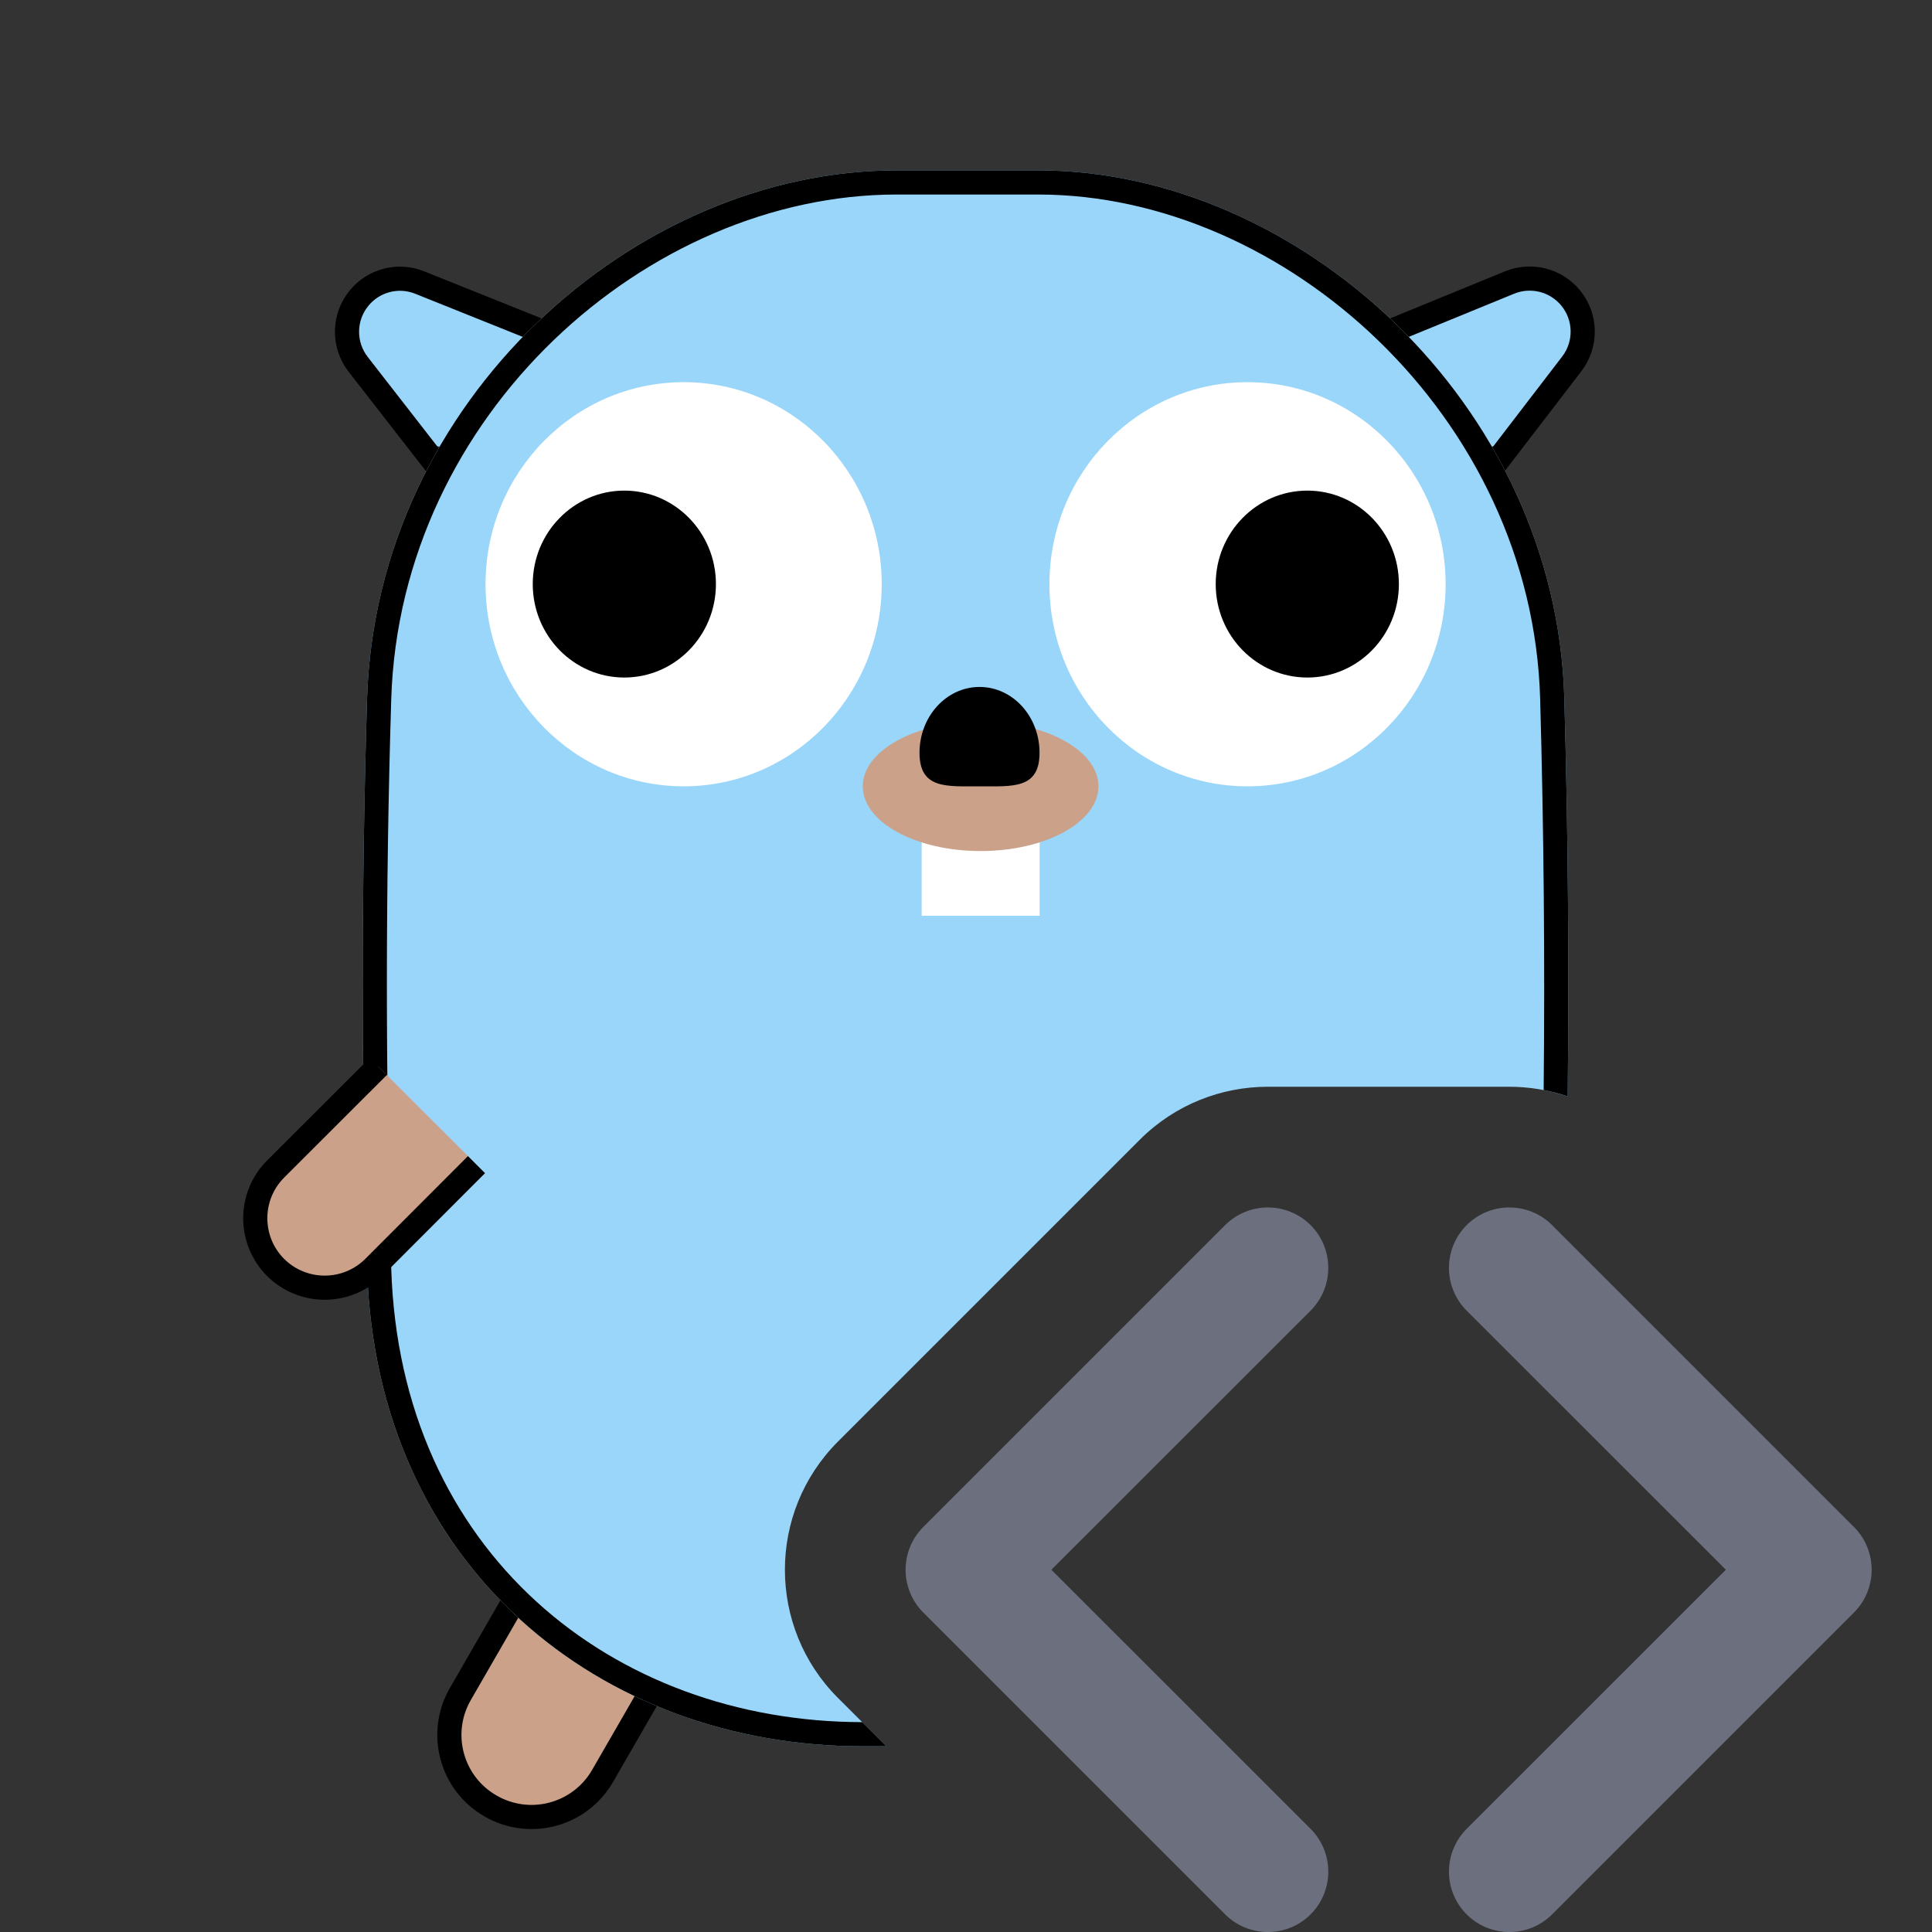 <svg width="16" height="16" viewBox="0 0 16 16" fill="none" xmlns="http://www.w3.org/2000/svg">
<rect x="0" y="0" width="16" height="16" fill="#333333" stroke="none"/>
<path d="M4.99 14.708L5.591 13.666L5.357 13.53L4.707 13.156L4.414 12.986L3.813 14.028C3.625 14.353 3.736 14.769 4.062 14.956C4.387 15.144 4.802 15.033 4.99 14.708Z" fill="#CCA18A"/>
<path d="M4.414 12.986L3.813 14.028C3.625 14.353 3.736 14.769 4.062 14.956V14.956C4.387 15.144 4.802 15.033 4.99 14.708L5.591 13.666" stroke="black" stroke-width="0.2"/>
<path d="M3.519 2.345L4.133 2.587C4.355 2.675 4.429 2.952 4.28 3.138L3.966 3.548C3.809 3.75 3.503 3.748 3.348 3.544L2.979 3.06C2.855 2.898 2.852 2.674 2.97 2.508C3.094 2.334 3.32 2.267 3.519 2.345Z" fill="#99D6FA"/>
<path d="M3.624 3.863L2.966 3.017C2.841 2.856 2.843 2.63 2.972 2.471V2.471C3.093 2.321 3.298 2.268 3.476 2.34L4.568 2.778" stroke="black" stroke-width="0.2"/>
<path d="M12.457 2.346L11.845 2.592C11.624 2.681 11.552 2.959 11.702 3.144L12.019 3.551C12.178 3.752 12.484 3.747 12.637 3.543L13.003 3.056C13.125 2.893 13.127 2.669 13.007 2.504C12.882 2.331 12.655 2.266 12.457 2.346Z" fill="#99D6FA"/>
<path d="M12.365 3.863L13.017 3.013C13.141 2.851 13.137 2.625 13.007 2.467V2.467C12.884 2.318 12.679 2.267 12.501 2.34L11.5 2.75" stroke="black" stroke-width="0.2"/>
<path fill-rule="evenodd" clip-rule="evenodd" d="M10.854 10.146C11.049 10.342 11.049 10.658 10.854 10.854L8.707 13L10.854 15.146C11.049 15.342 11.049 15.658 10.854 15.854C10.658 16.049 10.342 16.049 10.146 15.854L7.646 13.354C7.451 13.158 7.451 12.842 7.646 12.646L10.146 10.146C10.342 9.951 10.658 9.951 10.854 10.146ZM12.146 10.146C12.342 9.951 12.658 9.951 12.854 10.146L15.354 12.646C15.549 12.842 15.549 13.158 15.354 13.354L12.854 15.854C12.658 16.049 12.342 16.049 12.146 15.854C11.951 15.658 11.951 15.342 12.146 15.146L14.293 13L12.146 10.854C11.951 10.658 11.951 10.342 12.146 10.146Z" fill="#6C707E"/>
<path d="M3.04 5.784C3.117 3.312 5.26 1.411 7.425 1.411H8.599C10.744 1.411 12.887 3.334 12.955 5.784C12.986 6.89 12.995 7.982 12.983 9.08C12.827 9.027 12.663 9 12.499 9C11.989 9 11.632 9 11.229 9C11.01 9 10.778 9 10.5 9C10.116 9 9.732 9.146 9.439 9.439L6.939 11.939C6.354 12.525 6.354 13.475 6.939 14.061L7.341 14.462H7.144C4.979 14.462 3.117 12.982 3.04 10.51C2.992 8.942 2.992 7.352 3.04 5.784Z" fill="#99D6FA"/>
<path d="M8.599 1.611H7.425C5.366 1.611 3.313 3.427 3.24 5.791C3.192 7.354 3.192 8.94 3.24 10.504C3.313 12.855 5.073 14.26 7.141 14.262L7.341 14.462H7.144C4.979 14.462 3.117 12.982 3.04 10.51C2.992 8.942 2.992 7.352 3.04 5.784C3.117 3.312 5.26 1.411 7.425 1.411H8.599C10.744 1.411 12.887 3.334 12.955 5.784C12.986 6.89 12.995 7.982 12.983 9.08C12.918 9.057 12.851 9.04 12.784 9.027C12.795 7.949 12.785 6.876 12.755 5.79C12.69 3.449 10.637 1.611 8.599 1.611Z" fill="black"/>
<path d="M3.096 10.496L3.946 9.645L3.784 9.483L3.335 9.035L3.133 8.832L2.282 9.682C2.058 9.907 2.058 10.271 2.282 10.496C2.507 10.72 2.871 10.72 3.096 10.496Z" fill="#CCA18A"/>
<path d="M3.133 8.832L2.282 9.682C2.058 9.907 2.058 10.271 2.282 10.496V10.496C2.507 10.72 2.871 10.72 3.096 10.496L3.946 9.645" stroke="black" stroke-width="0.2"/>
<path fill-rule="evenodd" clip-rule="evenodd" d="M7.302 4.838C7.302 5.762 6.567 6.512 5.662 6.512C4.756 6.512 4.021 5.762 4.021 4.838C4.021 3.914 4.756 3.165 5.662 3.165C6.567 3.165 7.302 3.914 7.302 4.838Z" fill="white"/>
<path fill-rule="evenodd" clip-rule="evenodd" d="M5.929 4.837C5.929 5.265 5.589 5.611 5.17 5.611C4.752 5.611 4.412 5.265 4.412 4.837C4.412 4.41 4.752 4.063 5.17 4.063C5.589 4.063 5.929 4.41 5.929 4.837Z" fill="black"/>
<path fill-rule="evenodd" clip-rule="evenodd" d="M11.972 4.838C11.972 5.762 11.237 6.512 10.331 6.512C9.425 6.512 8.691 5.762 8.691 4.838C8.691 3.914 9.425 3.165 10.331 3.165C11.237 3.165 11.972 3.914 11.972 4.838Z" fill="white"/>
<path fill-rule="evenodd" clip-rule="evenodd" d="M11.585 4.837C11.585 5.265 11.246 5.611 10.827 5.611C10.408 5.611 10.068 5.265 10.068 4.837C10.068 4.41 10.408 4.063 10.827 4.063C11.246 4.063 11.585 4.41 11.585 4.837Z" fill="black"/>
<path fill-rule="evenodd" clip-rule="evenodd" d="M7.633 7.584H8.61V6.779H7.633V7.584Z" fill="white"/>
<path fill-rule="evenodd" clip-rule="evenodd" d="M9.097 6.512C9.097 6.808 8.66 7.048 8.121 7.048C7.582 7.048 7.145 6.808 7.145 6.512C7.145 6.216 7.582 5.976 8.121 5.976C8.66 5.976 9.097 6.216 9.097 6.512Z" fill="#CCA18A"/>
<path fill-rule="evenodd" clip-rule="evenodd" d="M8.609 6.234C8.609 6.536 8.387 6.512 8.112 6.512C7.838 6.512 7.615 6.536 7.615 6.234C7.615 5.933 7.838 5.689 8.112 5.689C8.387 5.689 8.609 5.933 8.609 6.234Z" fill="black"/>
</svg>
